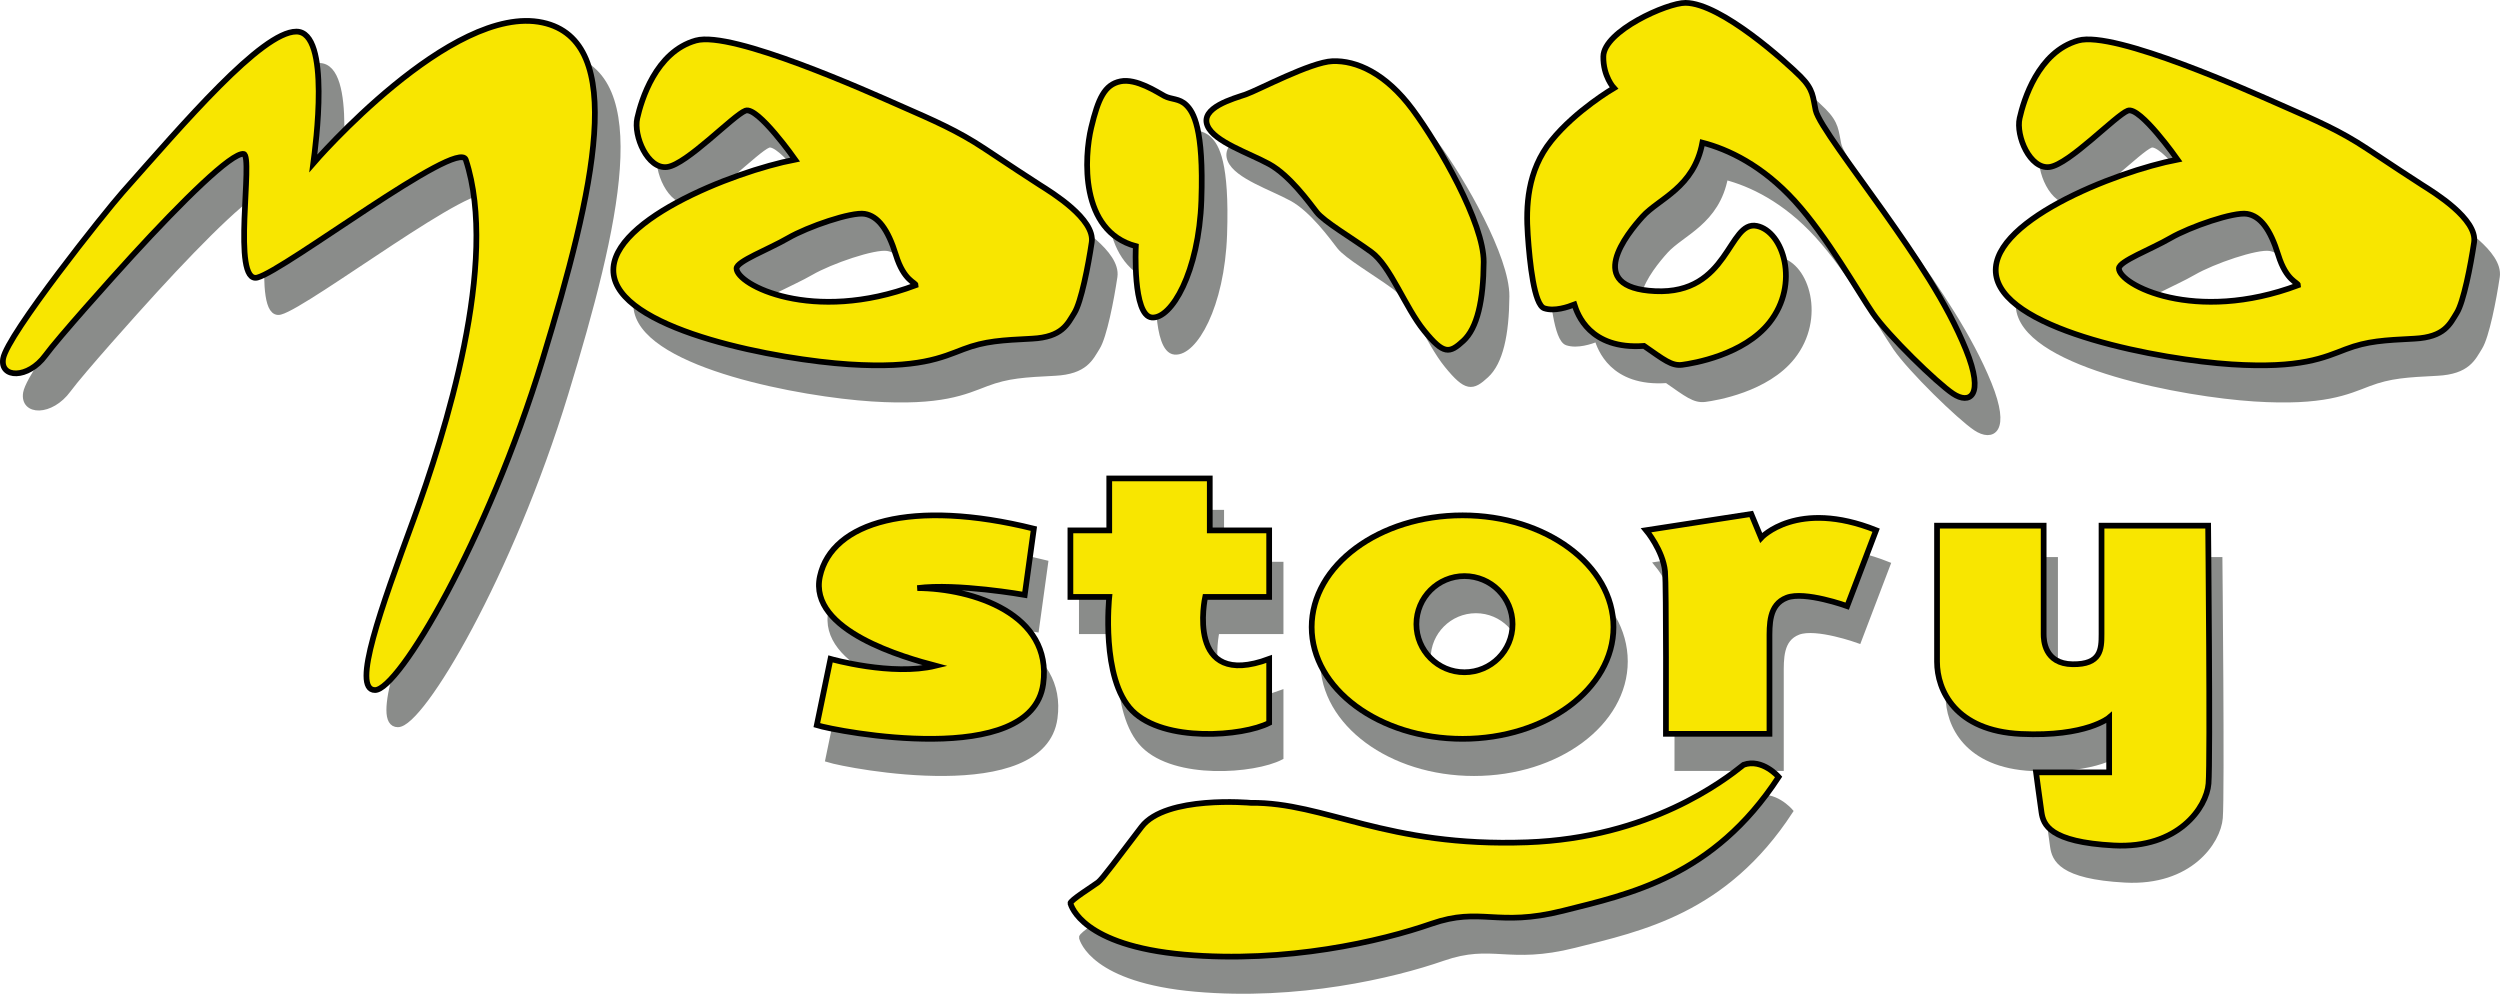 <svg version="1.1" xmlns="http://www.w3.org/2000/svg" xmlns:xlink="http://www.w3.org/1999/xlink" x="0px" y="0px"
	 viewBox="0 0 437.653 173.97" enable-background="new 0 0 437.653 173.97" xml:space="preserve">
<g id="Calque_2_-_copie">
	<g>
		<path fill="#8A8C8A" stroke="#8A8C8A" stroke-miterlimit="10" d="M25.444,39.672c10.709-12.064,24.354-28.13,30.434-28.142
			c6.08-0.013,3.353,20.145,2.966,23.066c0,0,24.197-28.091,40.15-24.645c14.963,3.233,9.078,29.222,0,58.953
			c-9.703,31.78-25.203,57.898-29.339,57.898c-4.198,0,1.121-14.501,6.69-29.701c5.569-15.201,15.099-45.249,9.19-63.163
			c-1.411-3.753-31.698,19.413-36.473,20.651c-4.613,1.196-0.626-21.404-2.411-21.64c-2.081-0.275-10.639,8.138-19.53,17.849
			c-3.688,4.028-12.93,14.362-15.182,17.433c-3.041,4.146-7.976,4.017-7.39,0.547C5.249,64.621,22.513,42.973,25.444,39.672z"/>
		<path fill="#8A8C8A" stroke="#8A8C8A" stroke-miterlimit="10" d="M186.033,38.377c-2.069-1.309-4.932-3.223-9.673-6.361
			c-4.74-3.138-8.771-4.873-14.906-7.565c-5.061-2.221-29.269-13.143-35.636-11.359c-7.037,1.972-9.563,10.511-10.259,13.598
			s1.814,8.993,5.235,8.548c3.421-0.445,11.579-9.055,13.704-9.863c2.125-0.809,8.7,8.56,8.7,8.56
			c-10.8,2.064-33.887,11.123-31.678,20.638c2.209,9.515,28.916,14.423,41.113,15.208c12.196,0.785,16.264-1.217,20.035-2.65
			c3.77-1.433,6.724-1.573,12.015-1.845c5.291-0.272,6.214-2.597,7.399-4.499c1.185-1.901,2.425-8.256,3.036-12.354
			C195.73,44.336,188.102,39.686,186.033,38.377z M132.94,52.996c0-1.25,5.558-3.313,9.02-5.316
			c3.462-2.003,11.101-4.622,13.413-4.241c2.312,0.38,4.061,2.659,5.472,7.218c1.411,4.559,3.466,4.776,3.466,5.276
			C146.162,62.746,132.94,55.809,132.94,52.996z"/>
		<path fill="#8A8C8A" stroke="#8A8C8A" stroke-miterlimit="10" d="M428.033,38.377c-2.069-1.309-4.932-3.223-9.673-6.361
			c-4.74-3.138-8.771-4.873-14.906-7.565c-5.061-2.221-29.269-13.143-35.636-11.359c-7.037,1.972-9.563,10.511-10.259,13.598
			s1.814,8.993,5.235,8.548c3.421-0.445,11.579-9.055,13.704-9.863c2.125-0.809,8.7,8.56,8.7,8.56
			c-10.8,2.064-33.887,11.123-31.678,20.638c2.209,9.515,28.916,14.423,41.113,15.208c12.196,0.785,16.264-1.217,20.035-2.65
			c3.77-1.433,6.724-1.573,12.015-1.845c5.291-0.272,6.214-2.597,7.399-4.499c1.185-1.901,2.425-8.256,3.036-12.354
			C437.73,44.336,430.102,39.686,428.033,38.377z M374.94,52.996c0-1.25,5.558-3.313,9.02-5.316
			c3.462-2.003,11.101-4.622,13.413-4.241c2.312,0.38,4.061,2.659,5.472,7.218c1.411,4.559,3.466,4.776,3.466,5.276
			C388.162,62.746,374.94,55.809,374.94,52.996z"/>
		<path fill="#8A8C8A" stroke="#8A8C8A" stroke-miterlimit="10" d="M202.839,49.095c0,0-0.603,12.191,2.81,12.484
			c3.412,0.293,8.228-7.901,8.664-20.523c0.436-12.622-1.411-15.461-2.644-16.666c-1.233-1.206-2.59-0.925-3.824-1.585
			c-1.234-0.66-4.918-3.129-7.695-2.562s-3.901,3.007-5.12,8.099S192.96,46.443,202.839,49.095z"/>
		<path fill="#8A8C8A" stroke="#8A8C8A" stroke-miterlimit="10" d="M237.258,16.71c4.185-0.167,9.347,2.132,14.043,8.47
			c4.696,6.338,12.482,19.932,12.434,26.686c-0.048,6.755-1.127,11.543-3.56,13.796c-2.434,2.253-3.452,2.432-6.845-1.742
			c-3.393-4.174-5.895-11.333-9.269-13.799c-3.374-2.466-8.243-5.289-9.556-6.975c-1.313-1.687-4.748-6.463-8.324-8.42
			c-3.576-1.956-9.631-3.911-10.797-6.712c-1.325-3.183,4.57-4.752,6.689-5.48C224.192,21.806,233.454,16.862,237.258,16.71z"/>
		<path fill="#8A8C8A" stroke="#8A8C8A" stroke-miterlimit="10" d="M286.535,21.415c0,0-6.68,3.898-10.952,9.209
			s-4.464,11.574-4.126,16.495s1.11,12.26,2.888,12.85c1.778,0.59,4.136-0.221,5.27-0.659c0.506,1.598,2.624,7.935,12.191,7.248
			c3.507,2.437,4.834,3.544,6.684,3.305c1.85-0.24,10.775-1.699,15.289-7.413c5.344-6.766,2.407-15.953-2.228-16.899
			c-5.044-1.03-4.811,12.033-17.802,11.419c-12.626-0.597-4.872-10.092-2.203-13.054c2.846-3.159,9.014-5.043,10.477-12.944
			c4.475,1.151,10.479,3.964,16.164,10.214s11.076,15.863,13.693,19.681c2.617,3.819,11.181,12.161,14.024,14.052
			s5.604,0.543,2.258-7.712c-3.346-8.254-8.967-16.444-14.344-24.053s-11.468-15.57-11.967-17.855
			c-0.499-2.286-0.342-3.596-2.662-5.916S305.327,6.543,299.061,6.5c-3.188-0.022-14.313,4.933-14.378,9.392
			C284.632,19.376,286.535,21.415,286.535,21.415z"/>
		<path fill="#8A8C8A" stroke="#8A8C8A" stroke-miterlimit="10" d="M313.372,142.015c0,0-2.856-3.3-6.135-2.132
			c-3.432,2.753-16.446,12.801-37.89,13.575c-24.737,0.893-35.389-7.047-48.389-6.91c0,0-14.851-1.36-19.115,4.196
			c-4.264,5.556-6.805,9.096-7.629,9.724c-0.823,0.628-4.981,3.217-4.826,3.679c0.154,0.461,2.085,7.393,19.911,8.965
			c17.826,1.572,34.538-2.351,43.266-5.39c8.727-3.038,11.429,0.647,23.05-2.277C287.234,162.522,301.953,159.512,313.372,142.015z"
			/>
		<path fill="#8A8C8A" stroke="#8A8C8A" stroke-miterlimit="10" d="M182.988,98.554l-1.599,11.596c0,0-11.83-2.096-18.798-1.198
			c9.729,0.045,23.699,4.564,22.033,16.771c-2.036,14.915-36.096,8.322-39.632,7.225c0.428-2.07,2.399-11.597,2.399-11.597
			s10.732,3.066,18.399,1.199c-5.149-1.365-22.341-6.086-20.254-15.643C147.624,97.35,161.686,93.259,182.988,98.554z"/>
		<path fill="#8A8C8A" stroke="#8A8C8A" stroke-miterlimit="10" d="M224.182,132.552c0,0,0-7.702,0-11.202
			c-14.775,5.5-11.2-10.847-11.2-10.847h11.2V98.851h-10.398v-9.094h-17.597v9.094h-6.801v11.652h6.801
			c0,0-1.527,14.346,4.038,19.93C205.79,136.017,219.574,134.92,224.182,132.552z"/>
		<path fill="#8A8C8A" stroke="#8A8C8A" stroke-miterlimit="10" d="M258.04,96.217c-14.59,0-26.417,8.759-26.417,19.563
			c0,10.804,11.827,19.563,26.417,19.563c14.589,0,26.417-8.759,26.417-19.563C284.457,104.975,272.63,96.217,258.04,96.217z
			 M258.374,123.684c-4.648,0-8.417-3.768-8.417-8.417s3.768-8.417,8.417-8.417s8.417,3.768,8.417,8.417
			S263.022,123.684,258.374,123.684z"/>
		<path fill="#8A8C8A" stroke="#8A8C8A" stroke-miterlimit="10" d="M290.173,98.82l18.397-2.842l1.735,4.178
			c0,0,6.274-6.866,20.13-1.336c-2.202,5.778-5.065,13.288-5.065,13.288s-7.418-2.689-10.582-1.474s-3.021,4.716-3.021,7.549
			c0,2.833,0,16.281,0,16.281h-18.127c0,0,0.077-26.053-0.156-28.426C293.124,102.35,290.173,98.82,290.173,98.82z"/>
		<path fill="#8A8C8A" stroke="#8A8C8A" stroke-miterlimit="10" d="M341.1,98.021h18.664c0,0,0,17.995,0,18.996
			s0.113,5.199,5.07,5.266c4.957,0.067,5.063-2.6,5.063-5.266s0-18.996,0-18.996h18.664c0,0,0.401,40.996,0.066,45.162
			c-0.335,4.167-5.304,11.428-16.594,10.826c-11.29-0.603-12.331-3.669-12.645-5.815c-0.314-2.146-0.954-6.982-0.954-6.982h12.797
			v-9.598c0,0-3.956,3.411-15.44,2.873c-11.483-0.538-14.691-7.637-14.691-12.637S341.1,98.021,341.1,98.021z"/>
	</g>
</g>
<g id="Calque_2">
	<g>
		<path fill="#F8E600" stroke="#000000" stroke-miterlimit="10" d="M21.444,33.672C32.153,21.608,45.798,5.542,51.878,5.53
			s3.353,20.145,2.966,23.066c0,0,24.197-28.091,40.15-24.645c14.963,3.233,9.078,29.222,0,58.953
			c-9.703,31.78-25.203,57.898-29.339,57.898c-4.198,0,1.121-14.501,6.69-29.701c5.569-15.201,15.099-45.249,9.19-63.163
			c-1.411-3.753-31.698,19.413-36.473,20.651c-4.613,1.196-0.626-21.404-2.411-21.64c-2.081-0.275-10.639,8.138-19.53,17.849
			c-3.688,4.028-12.93,14.362-15.182,17.433c-3.041,4.146-7.976,4.017-7.39,0.547C1.249,58.621,18.513,36.973,21.444,33.672z"/>
		<path fill="#F8E600" stroke="#000000" stroke-miterlimit="10" d="M182.033,32.377c-2.069-1.309-4.932-3.223-9.673-6.361
			c-4.74-3.138-8.771-4.873-14.906-7.565c-5.061-2.221-29.269-13.143-35.636-11.359c-7.037,1.972-9.563,10.511-10.259,13.598
			s1.814,8.993,5.235,8.548c3.421-0.445,11.579-9.055,13.704-9.863c2.125-0.809,8.7,8.56,8.7,8.56
			c-10.8,2.064-33.887,11.123-31.678,20.638c2.209,9.515,28.916,14.423,41.113,15.208c12.196,0.785,16.264-1.217,20.035-2.65
			c3.77-1.433,6.724-1.573,12.015-1.845c5.291-0.272,6.214-2.597,7.399-4.499c1.185-1.901,2.425-8.256,3.036-12.354
			C191.73,38.336,184.102,33.686,182.033,32.377z M128.94,46.996c0-1.25,5.558-3.313,9.02-5.316
			c3.462-2.003,11.101-4.622,13.413-4.241c2.312,0.38,4.061,2.659,5.472,7.218c1.411,4.559,3.466,4.776,3.466,5.276
			C142.162,56.746,128.94,49.809,128.94,46.996z"/>
		<path fill="#F8E600" stroke="#000000" stroke-miterlimit="10" d="M424.033,32.377c-2.069-1.309-4.932-3.223-9.673-6.361
			c-4.74-3.138-8.771-4.873-14.906-7.565c-5.061-2.221-29.269-13.143-35.636-11.359c-7.037,1.972-9.563,10.511-10.259,13.598
			s1.814,8.993,5.235,8.548c3.421-0.445,11.579-9.055,13.704-9.863c2.125-0.809,8.7,8.56,8.7,8.56
			c-10.8,2.064-33.887,11.123-31.678,20.638c2.209,9.515,28.916,14.423,41.113,15.208c12.196,0.785,16.264-1.217,20.035-2.65
			c3.77-1.433,6.724-1.573,12.015-1.845c5.291-0.272,6.214-2.597,7.399-4.499c1.185-1.901,2.425-8.256,3.036-12.354
			C433.73,38.336,426.102,33.686,424.033,32.377z M370.94,46.996c0-1.25,5.558-3.313,9.02-5.316
			c3.462-2.003,11.101-4.622,13.413-4.241c2.312,0.38,4.061,2.659,5.472,7.218c1.411,4.559,3.466,4.776,3.466,5.276
			C384.162,56.746,370.94,49.809,370.94,46.996z"/>
		<path fill="#F8E600" stroke="#000000" stroke-miterlimit="10" d="M198.839,43.095c0,0-0.603,12.191,2.81,12.484
			c3.412,0.293,8.228-7.901,8.664-20.523c0.436-12.622-1.411-15.461-2.644-16.666c-1.233-1.206-2.59-0.925-3.824-1.585
			c-1.234-0.66-4.918-3.129-7.695-2.562s-3.901,3.007-5.12,8.099S188.96,40.443,198.839,43.095z"/>
		<path fill="#F8E600" stroke="#000000" stroke-miterlimit="10" d="M233.258,10.71c4.185-0.167,9.347,2.132,14.043,8.47
			c4.696,6.338,12.482,19.932,12.434,26.686c-0.048,6.755-1.127,11.543-3.56,13.796c-2.434,2.253-3.452,2.432-6.845-1.742
			s-5.895-11.333-9.269-13.799c-3.374-2.466-8.243-5.289-9.556-6.975c-1.313-1.687-4.748-6.463-8.324-8.42
			s-9.631-3.911-10.797-6.712c-1.325-3.183,4.57-4.752,6.689-5.48C220.192,15.806,229.454,10.862,233.258,10.71z"/>
		<path fill="#F8E600" stroke="#000000" stroke-miterlimit="10" d="M282.535,15.415c0,0-6.68,3.898-10.952,9.209
			s-4.464,11.574-4.126,16.495s1.11,12.26,2.888,12.85c1.778,0.59,4.136-0.221,5.27-0.659c0.506,1.598,2.624,7.935,12.191,7.248
			c3.507,2.437,4.834,3.544,6.684,3.305c1.85-0.24,10.775-1.699,15.289-7.413c5.344-6.766,2.407-15.953-2.228-16.899
			c-5.044-1.03-4.811,12.033-17.802,11.419c-12.626-0.597-4.872-10.092-2.203-13.054c2.846-3.159,9.014-5.043,10.477-12.944
			c4.475,1.151,10.479,3.964,16.164,10.214s11.076,15.863,13.693,19.681c2.617,3.819,11.181,12.161,14.024,14.052
			s5.604,0.543,2.258-7.712c-3.346-8.254-8.967-16.444-14.344-24.053s-11.468-15.57-11.967-17.855
			c-0.499-2.286-0.342-3.596-2.662-5.916S301.327,0.543,295.061,0.5c-3.188-0.022-14.313,4.933-14.378,9.392
			C280.632,13.376,282.535,15.415,282.535,15.415z"/>
		<path fill="#F8E600" stroke="#000000" stroke-miterlimit="10" d="M311.372,136.015c0,0-2.856-3.3-6.135-2.132
			c-3.432,2.753-16.446,12.801-37.89,13.575c-24.737,0.893-35.389-7.047-48.389-6.91c0,0-14.851-1.36-19.115,4.196
			c-4.264,5.556-6.805,9.096-7.629,9.724c-0.823,0.628-4.981,3.217-4.826,3.679c0.154,0.461,2.085,7.393,19.911,8.965
			c17.826,1.572,34.538-2.351,43.266-5.39c8.727-3.038,11.429,0.647,23.05-2.277C285.234,156.522,299.953,153.512,311.372,136.015z"
			/>
		<path fill="#F8E600" stroke="#000000" stroke-miterlimit="10" d="M180.988,92.554l-1.599,11.596c0,0-11.83-2.096-18.798-1.198
			c9.729,0.045,23.699,4.564,22.033,16.771c-2.036,14.915-36.096,8.322-39.632,7.225c0.428-2.07,2.399-11.598,2.399-11.598
			s10.732,3.066,18.399,1.199c-5.149-1.365-22.341-6.086-20.254-15.643C145.624,91.35,159.686,87.259,180.988,92.554z"/>
		<path fill="#F8E600" stroke="#000000" stroke-miterlimit="10" d="M222.182,126.552c0,0,0-7.702,0-11.202
			c-14.775,5.5-11.2-10.847-11.2-10.847h11.2V92.851h-10.398v-9.094h-17.597v9.094h-6.801v11.652h6.801
			c0,0-1.527,14.346,4.038,19.93C203.79,130.017,217.574,128.92,222.182,126.552z"/>
		<path fill="#F8E600" stroke="#000000" stroke-miterlimit="10" d="M256.04,90.217c-14.59,0-26.417,8.759-26.417,19.563
			c0,10.804,11.827,19.563,26.417,19.563c14.589,0,26.417-8.759,26.417-19.563C282.457,98.975,270.63,90.217,256.04,90.217z
			 M256.374,117.684c-4.648,0-8.417-3.768-8.417-8.417s3.768-8.417,8.417-8.417s8.417,3.768,8.417,8.417
			S261.022,117.684,256.374,117.684z"/>
		<path fill="#F8E600" stroke="#000000" stroke-miterlimit="10" d="M288.173,92.82l18.397-2.842l1.735,4.178
			c0,0,6.274-6.866,20.13-1.336c-2.202,5.778-5.065,13.288-5.065,13.288s-7.418-2.689-10.582-1.474s-3.021,4.716-3.021,7.549
			c0,2.833,0,16.281,0,16.281h-18.127c0,0,0.077-26.053-0.156-28.426C291.124,96.35,288.173,92.82,288.173,92.82z"/>
		<path fill="#F8E600" stroke="#000000" stroke-miterlimit="10" d="M339.1,92.021h18.664c0,0,0,17.995,0,18.996
			s0.113,5.199,5.07,5.266c4.957,0.067,5.063-2.6,5.063-5.266s0-18.996,0-18.996h18.664c0,0,0.401,40.996,0.066,45.162
			c-0.335,4.167-5.304,11.428-16.594,10.826c-11.29-0.603-12.331-3.669-12.645-5.815c-0.314-2.146-0.954-6.982-0.954-6.982h12.797
			v-9.598c0,0-3.956,3.411-15.44,2.873c-11.483-0.538-14.691-7.637-14.691-12.637S339.1,92.021,339.1,92.021z"/>
	</g>
</g>
</svg>
